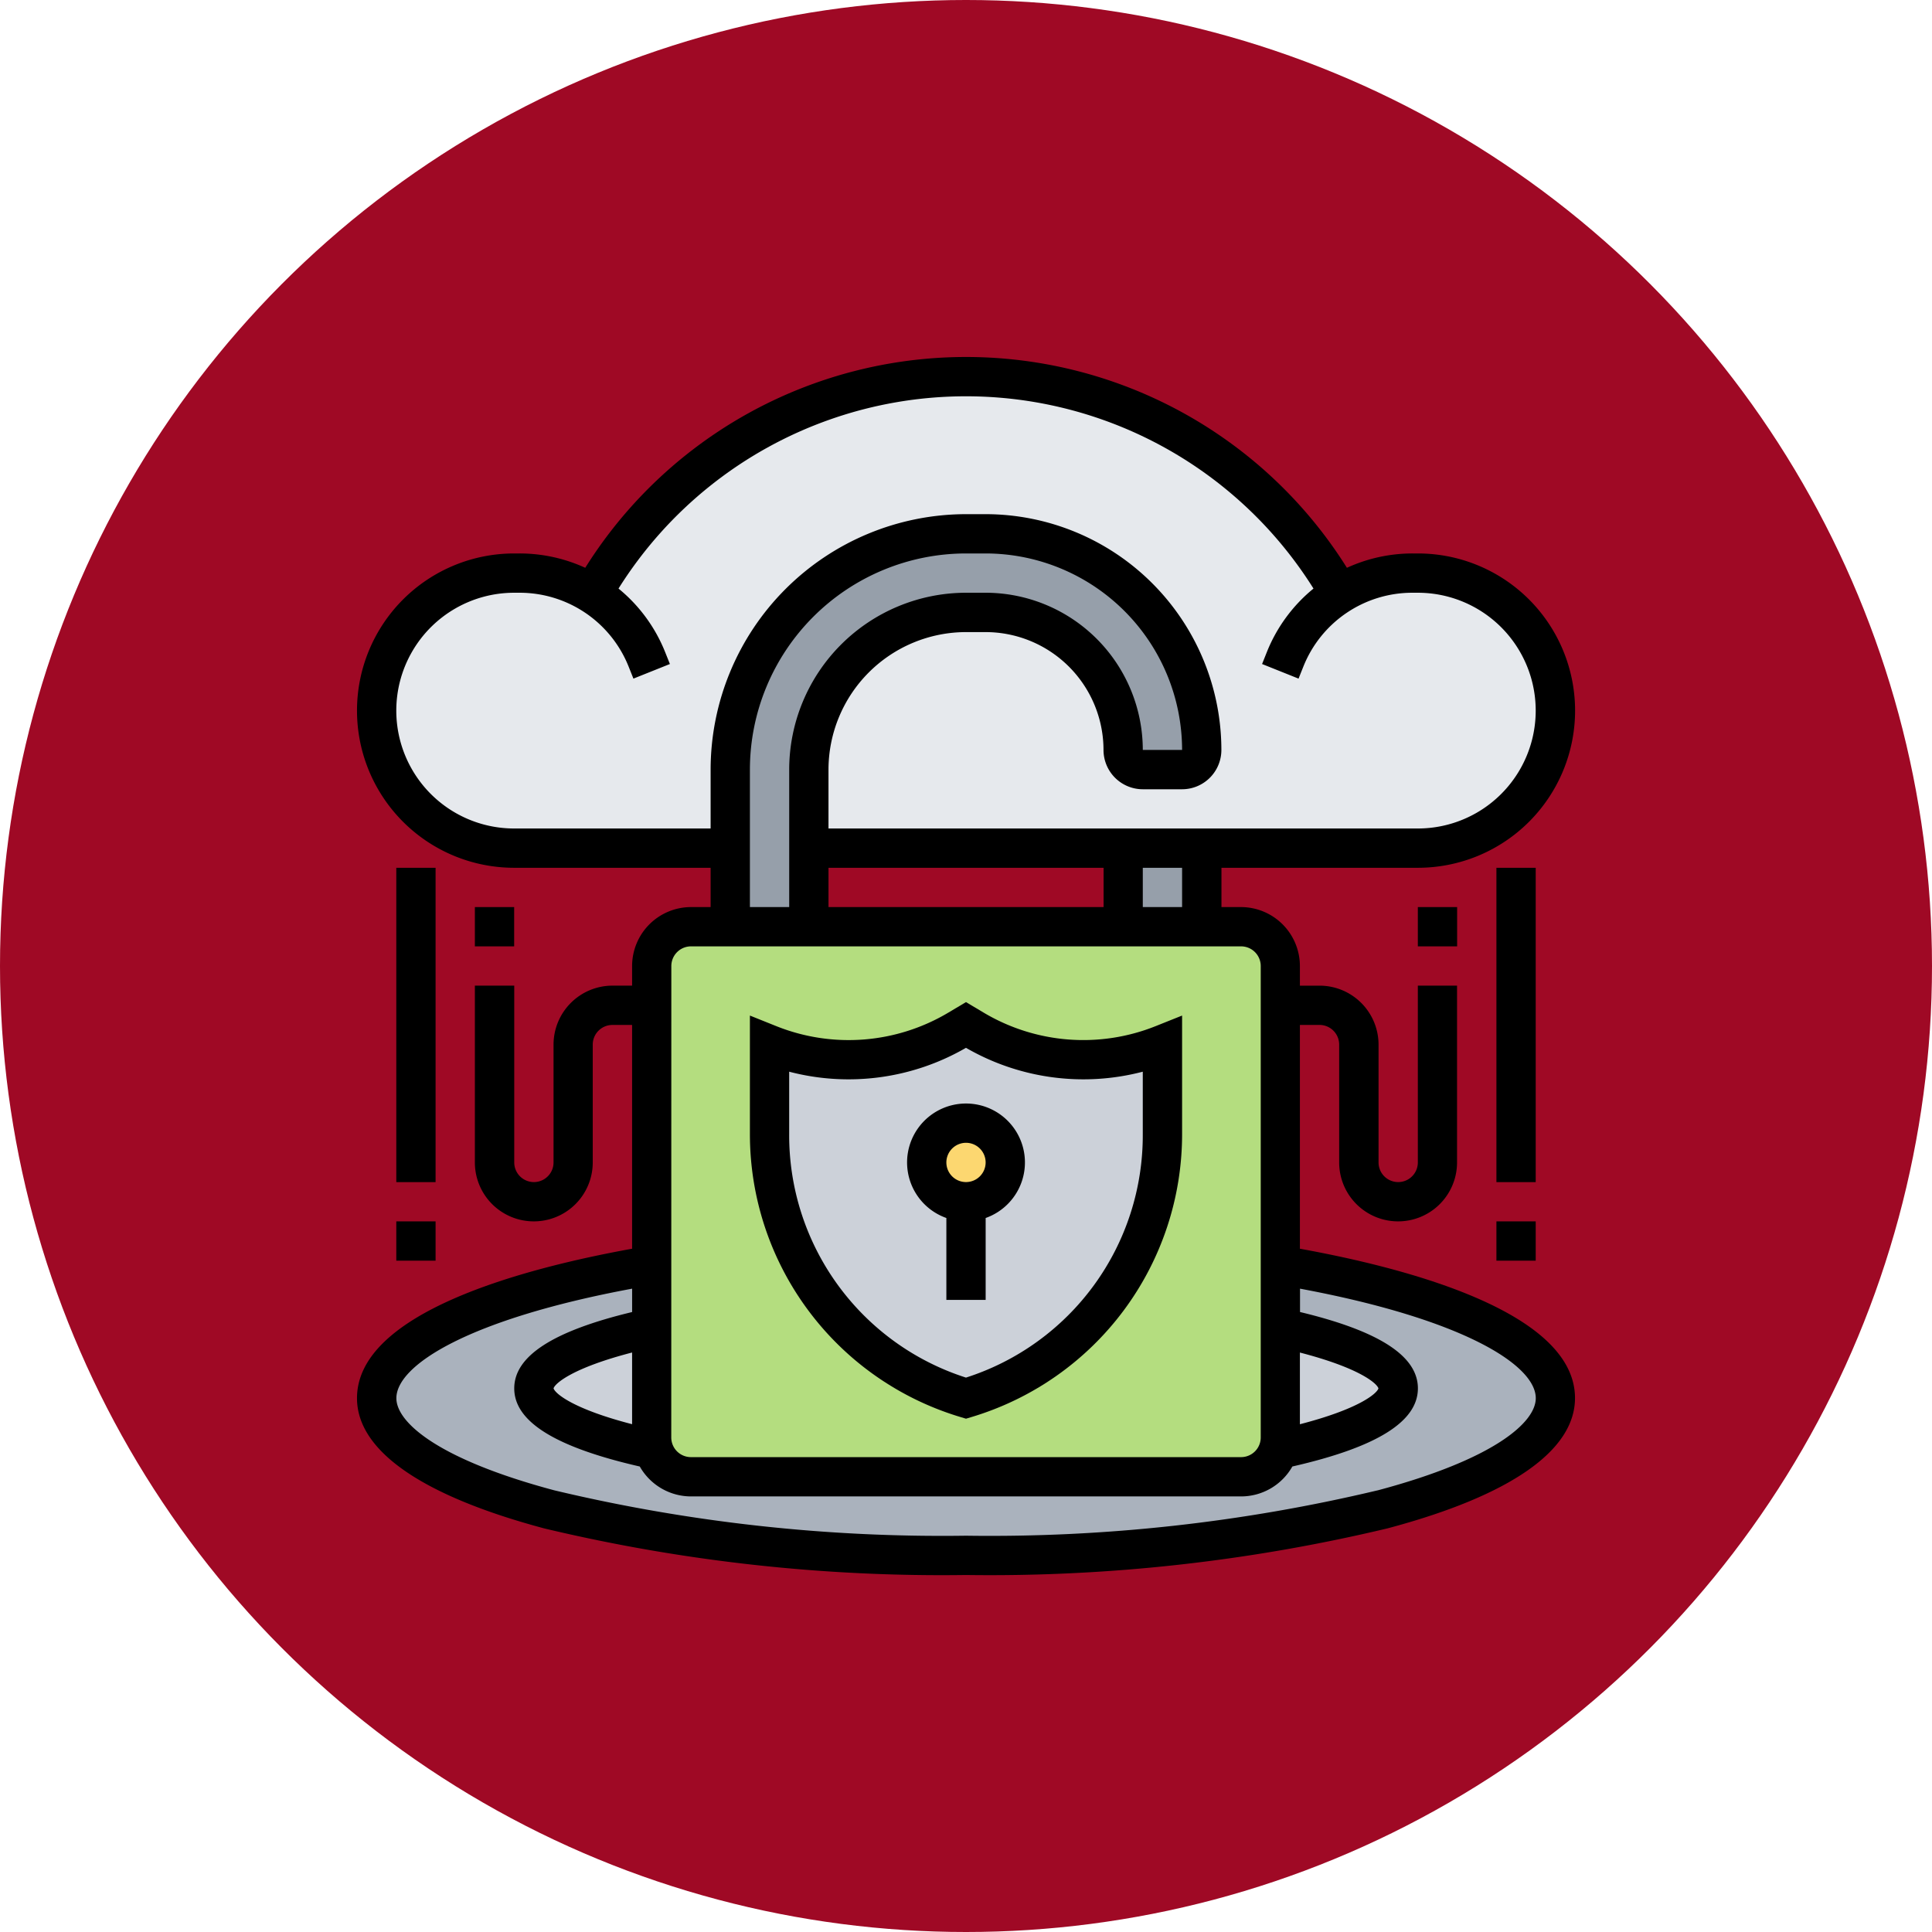 <svg xmlns="http://www.w3.org/2000/svg" width="92" height="92" viewBox="0 0 92 92">
  <g id="Grupo_1069958" data-name="Grupo 1069958" transform="translate(-2211 10078)">
    <circle id="Elipse_9163" data-name="Elipse 9163" cx="46" cy="46" r="46" transform="translate(2211 -10078)" fill="#9f0925"/>
    <g id="nube" transform="translate(2228 -10061)">
      <g id="Grupo_1069968" data-name="Grupo 1069968" transform="translate(0.935 0.935)">
        <g id="Grupo_1069959" data-name="Grupo 1069959" transform="translate(0)">
          <path id="Trazado_816573" data-name="Trazado 816573" d="M62.211,19.273a6.532,6.532,0,0,0-4.631-1.918h-.244a6.525,6.525,0,0,0-3.476,1h0a20.469,20.469,0,0,0-35.59,0,6.525,6.525,0,0,0-3.476-1h-.244a6.548,6.548,0,1,0,0,13.1H57.581a6.549,6.549,0,0,0,4.631-11.179Z" transform="translate(-8 -8)" fill="#e6e9ed"/>
        </g>
        <g id="Grupo_1069960" data-name="Grupo 1069960" transform="translate(0 42.313)">
          <path id="Trazado_816574" data-name="Trazado 816574" d="M51.032,369.85c7.87,1.326,13.1,3.666,13.1,6.332,0,4.134-12.565,7.484-28.065,7.484S8,380.316,8,376.182c0-2.666,5.227-5.006,13.1-6.332v2.975c-3.48.754-5.613,1.77-5.613,2.889s2.133,2.135,5.613,2.889l.076-.022a1.87,1.87,0,0,0,1.795,1.342H49.161a1.869,1.869,0,0,0,1.782-1.3c3.533-.755,5.7-1.78,5.7-2.908s-2.133-2.135-5.613-2.889Z" transform="translate(-8 -369.85)" fill="#aab2bd"/>
        </g>
        <g id="Grupo_1069961" data-name="Grupo 1069961" transform="translate(42.943 45.288)">
          <path id="Trazado_816575" data-name="Trazado 816575" d="M375.329,395.29c3.48.754,5.613,1.77,5.613,2.889s-2.169,2.153-5.7,2.908a1.831,1.831,0,0,0,.089-.569Z" transform="translate(-375.24 -395.29)" fill="#ccd1d9"/>
        </g>
        <g id="Grupo_1069962" data-name="Grupo 1069962" transform="translate(7.484 45.288)">
          <path id="Trazado_816576" data-name="Trazado 816576" d="M77.689,401.047l-.076.022C74.133,400.315,72,399.3,72,398.18s2.133-2.135,5.613-2.889v5.228A1.875,1.875,0,0,0,77.689,401.047Z" transform="translate(-72 -395.29)" fill="#ccd1d9"/>
        </g>
        <g id="Grupo_1069963" data-name="Grupo 1069963" transform="translate(35.548 22.452)">
          <path id="Trazado_816577" data-name="Trazado 816577" d="M312,200h3.742v3.742H312Z" transform="translate(-312 -200)" fill="#969faa"/>
        </g>
        <g id="Grupo_1069964" data-name="Grupo 1069964" transform="translate(16.839 7.484)">
          <path id="Trazado_816578" data-name="Trazado 816578" d="M174.452,82.29a.934.934,0,0,1-.935.935h-1.871a.935.935,0,0,1-.935-.935,6.548,6.548,0,0,0-6.548-6.548h-.935a7.483,7.483,0,0,0-7.484,7.484V90.71H152V83.226A11.226,11.226,0,0,1,163.226,72h.935A10.29,10.29,0,0,1,174.452,82.29Z" transform="translate(-152 -72)" fill="#969faa"/>
        </g>
        <g id="Grupo_1069965" data-name="Grupo 1069965" transform="translate(13.097 26.194)">
          <path id="Trazado_816579" data-name="Trazado 816579" d="M149.935,251.094v5.228a1.832,1.832,0,0,1-.089.569,1.869,1.869,0,0,1-1.782,1.3H121.871A1.87,1.87,0,0,1,120,256.323V233.871A1.87,1.87,0,0,1,121.871,232h26.194a1.87,1.87,0,0,1,1.871,1.871v17.223Z" transform="translate(-120 -232)" fill="#b4dd7f"/>
        </g>
        <g id="Grupo_1069966" data-name="Grupo 1069966" transform="translate(18.71 30.871)">
          <path id="Trazado_816580" data-name="Trazado 816580" d="M186.71,272.935V277.2a13.127,13.127,0,0,1-9.355,12.573A13.127,13.127,0,0,1,168,277.2v-4.266a10.156,10.156,0,0,0,9-.721l.358-.214.358.214A10.154,10.154,0,0,0,186.71,272.935Z" transform="translate(-168 -272)" fill="#ccd1d9"/>
        </g>
        <g id="Grupo_1069967" data-name="Grupo 1069967" transform="translate(26.194 35.548)">
          <circle id="Elipse_9173" data-name="Elipse 9173" cx="2" cy="2" r="2" transform="translate(-0.129 -0.483)" fill="#fcd770"/>
        </g>
      </g>
      <g id="Grupo_1069969" data-name="Grupo 1069969" transform="translate(0)">
        <path id="Trazado_816581" data-name="Trazado 816581" d="M225.871,309.452v3.9h1.871v-3.9a2.806,2.806,0,1,0-1.871,0Zm.935-3.581a.935.935,0,1,1-.935.935A.937.937,0,0,1,226.806,305.871Z" transform="translate(-197.806 -268.452)"/>
        <path id="Trazado_816582" data-name="Trazado 816582" d="M170.021,282.431l.269.081.269-.081a14.062,14.062,0,0,0,10.021-13.469v-5.647l-1.283.513a9.271,9.271,0,0,1-8.168-.654l-.839-.5-.839.5a9.271,9.271,0,0,1-8.169.655L160,263.315v5.647a14.062,14.062,0,0,0,10.021,13.469Zm-8.151-16.443a11.165,11.165,0,0,0,8.419-1.137,11.168,11.168,0,0,0,8.419,1.137v2.974a12.113,12.113,0,0,1-8.419,11.593,12.113,12.113,0,0,1-8.419-11.593Z" transform="translate(-141.29 -231.955)"/>
        <path id="Trazado_816583" data-name="Trazado 816583" d="M44.9,42.463V31.806h.935a.937.937,0,0,1,.935.935v5.613a2.806,2.806,0,0,0,5.613,0V29.935H50.516v8.419a.935.935,0,0,1-1.871,0V32.742a2.81,2.81,0,0,0-2.806-2.806H44.9V29A2.81,2.81,0,0,0,42.1,26.194h-.935V24.323h9.355a7.484,7.484,0,1,0,0-14.968h-.244a7.5,7.5,0,0,0-3.137.683,21.4,21.4,0,0,0-36.27,0,7.5,7.5,0,0,0-3.137-.683H7.484a7.484,7.484,0,1,0,0,14.968h9.355v1.871H15.9A2.81,2.81,0,0,0,13.1,29v.935h-.935a2.81,2.81,0,0,0-2.806,2.806v5.613a.935.935,0,0,1-1.871,0V29.935H5.613v8.419a2.806,2.806,0,0,0,5.613,0V32.742a.937.937,0,0,1,.935-.935H13.1V42.463C7.869,43.409,0,45.511,0,49.581c0,2.5,3.083,4.641,8.914,6.2A81.511,81.511,0,0,0,29,58a81.511,81.511,0,0,0,20.086-2.224c5.832-1.555,8.914-3.7,8.914-6.2C58,45.511,50.131,43.409,44.9,42.463Zm0,4.944c2.84.734,3.672,1.471,3.74,1.707-.069.237-.9.973-3.74,1.707ZM39.29,26.194H37.419V24.323H39.29ZM22.452,24.323h13.1v1.871h-13.1ZM7.484,22.452a5.613,5.613,0,1,1,0-11.226h.244a5.586,5.586,0,0,1,5.211,3.528l.224.561L14.9,14.62l-.224-.561a7.485,7.485,0,0,0-2.223-3.032,19.53,19.53,0,0,1,33.094,0,7.485,7.485,0,0,0-2.224,3.032l-.224.561,1.737.695.224-.561a5.586,5.586,0,0,1,5.212-3.528h.244a5.613,5.613,0,1,1,0,11.226H22.452V19.645A6.556,6.556,0,0,1,29,13.1h.935a5.619,5.619,0,0,1,5.613,5.613,1.873,1.873,0,0,0,1.871,1.871H39.29a1.873,1.873,0,0,0,1.871-1.871A11.238,11.238,0,0,0,29.935,7.484H29A12.175,12.175,0,0,0,16.839,19.645v2.806ZM18.71,19.645A10.3,10.3,0,0,1,29,9.355h.935A9.365,9.365,0,0,1,39.29,18.71H37.419a7.492,7.492,0,0,0-7.484-7.484H29a8.429,8.429,0,0,0-8.419,8.419v6.548H18.71ZM14.968,29a.937.937,0,0,1,.935-.935H42.1a.937.937,0,0,1,.935.935V51.452a.937.937,0,0,1-.935.935H15.9a.937.937,0,0,1-.935-.935ZM13.1,50.819c-2.84-.734-3.672-1.471-3.74-1.707.069-.235.9-.972,3.74-1.707ZM48.6,53.969A79.628,79.628,0,0,1,29,56.129a79.628,79.628,0,0,1-19.6-2.16c-5.548-1.48-7.525-3.237-7.525-4.388,0-1.587,3.482-3.774,11.226-5.216v1.113c-3.774.907-5.613,2.1-5.613,3.635,0,1.586,1.957,2.8,5.978,3.721A2.808,2.808,0,0,0,15.9,54.258H42.1a2.808,2.808,0,0,0,2.441-1.425c4.021-.917,5.978-2.135,5.978-3.721,0-1.537-1.838-2.729-5.613-3.635V44.365c7.743,1.442,11.226,3.629,11.226,5.216,0,1.151-1.977,2.909-7.525,4.388Z" transform="translate(0)"/>
        <path id="Trazado_816584" data-name="Trazado 816584" d="M432,224h1.871v1.871H432Z" transform="translate(-381.484 -197.806)"/>
        <path id="Trazado_816585" data-name="Trazado 816585" d="M464,208h1.871v14.968H464Z" transform="translate(-409.742 -183.677)"/>
        <path id="Trazado_816586" data-name="Trazado 816586" d="M464,352h1.871v1.871H464Z" transform="translate(-409.742 -310.839)"/>
        <path id="Trazado_816587" data-name="Trazado 816587" d="M48,224h1.871v1.871H48Z" transform="translate(-42.387 -197.806)"/>
        <path id="Trazado_816588" data-name="Trazado 816588" d="M16,208h1.871v14.968H16Z" transform="translate(-14.129 -183.677)"/>
        <path id="Trazado_816589" data-name="Trazado 816589" d="M16,352h1.871v1.871H16Z" transform="translate(-14.129 -310.839)"/>
      </g>
    </g>
  </g>
</svg>
